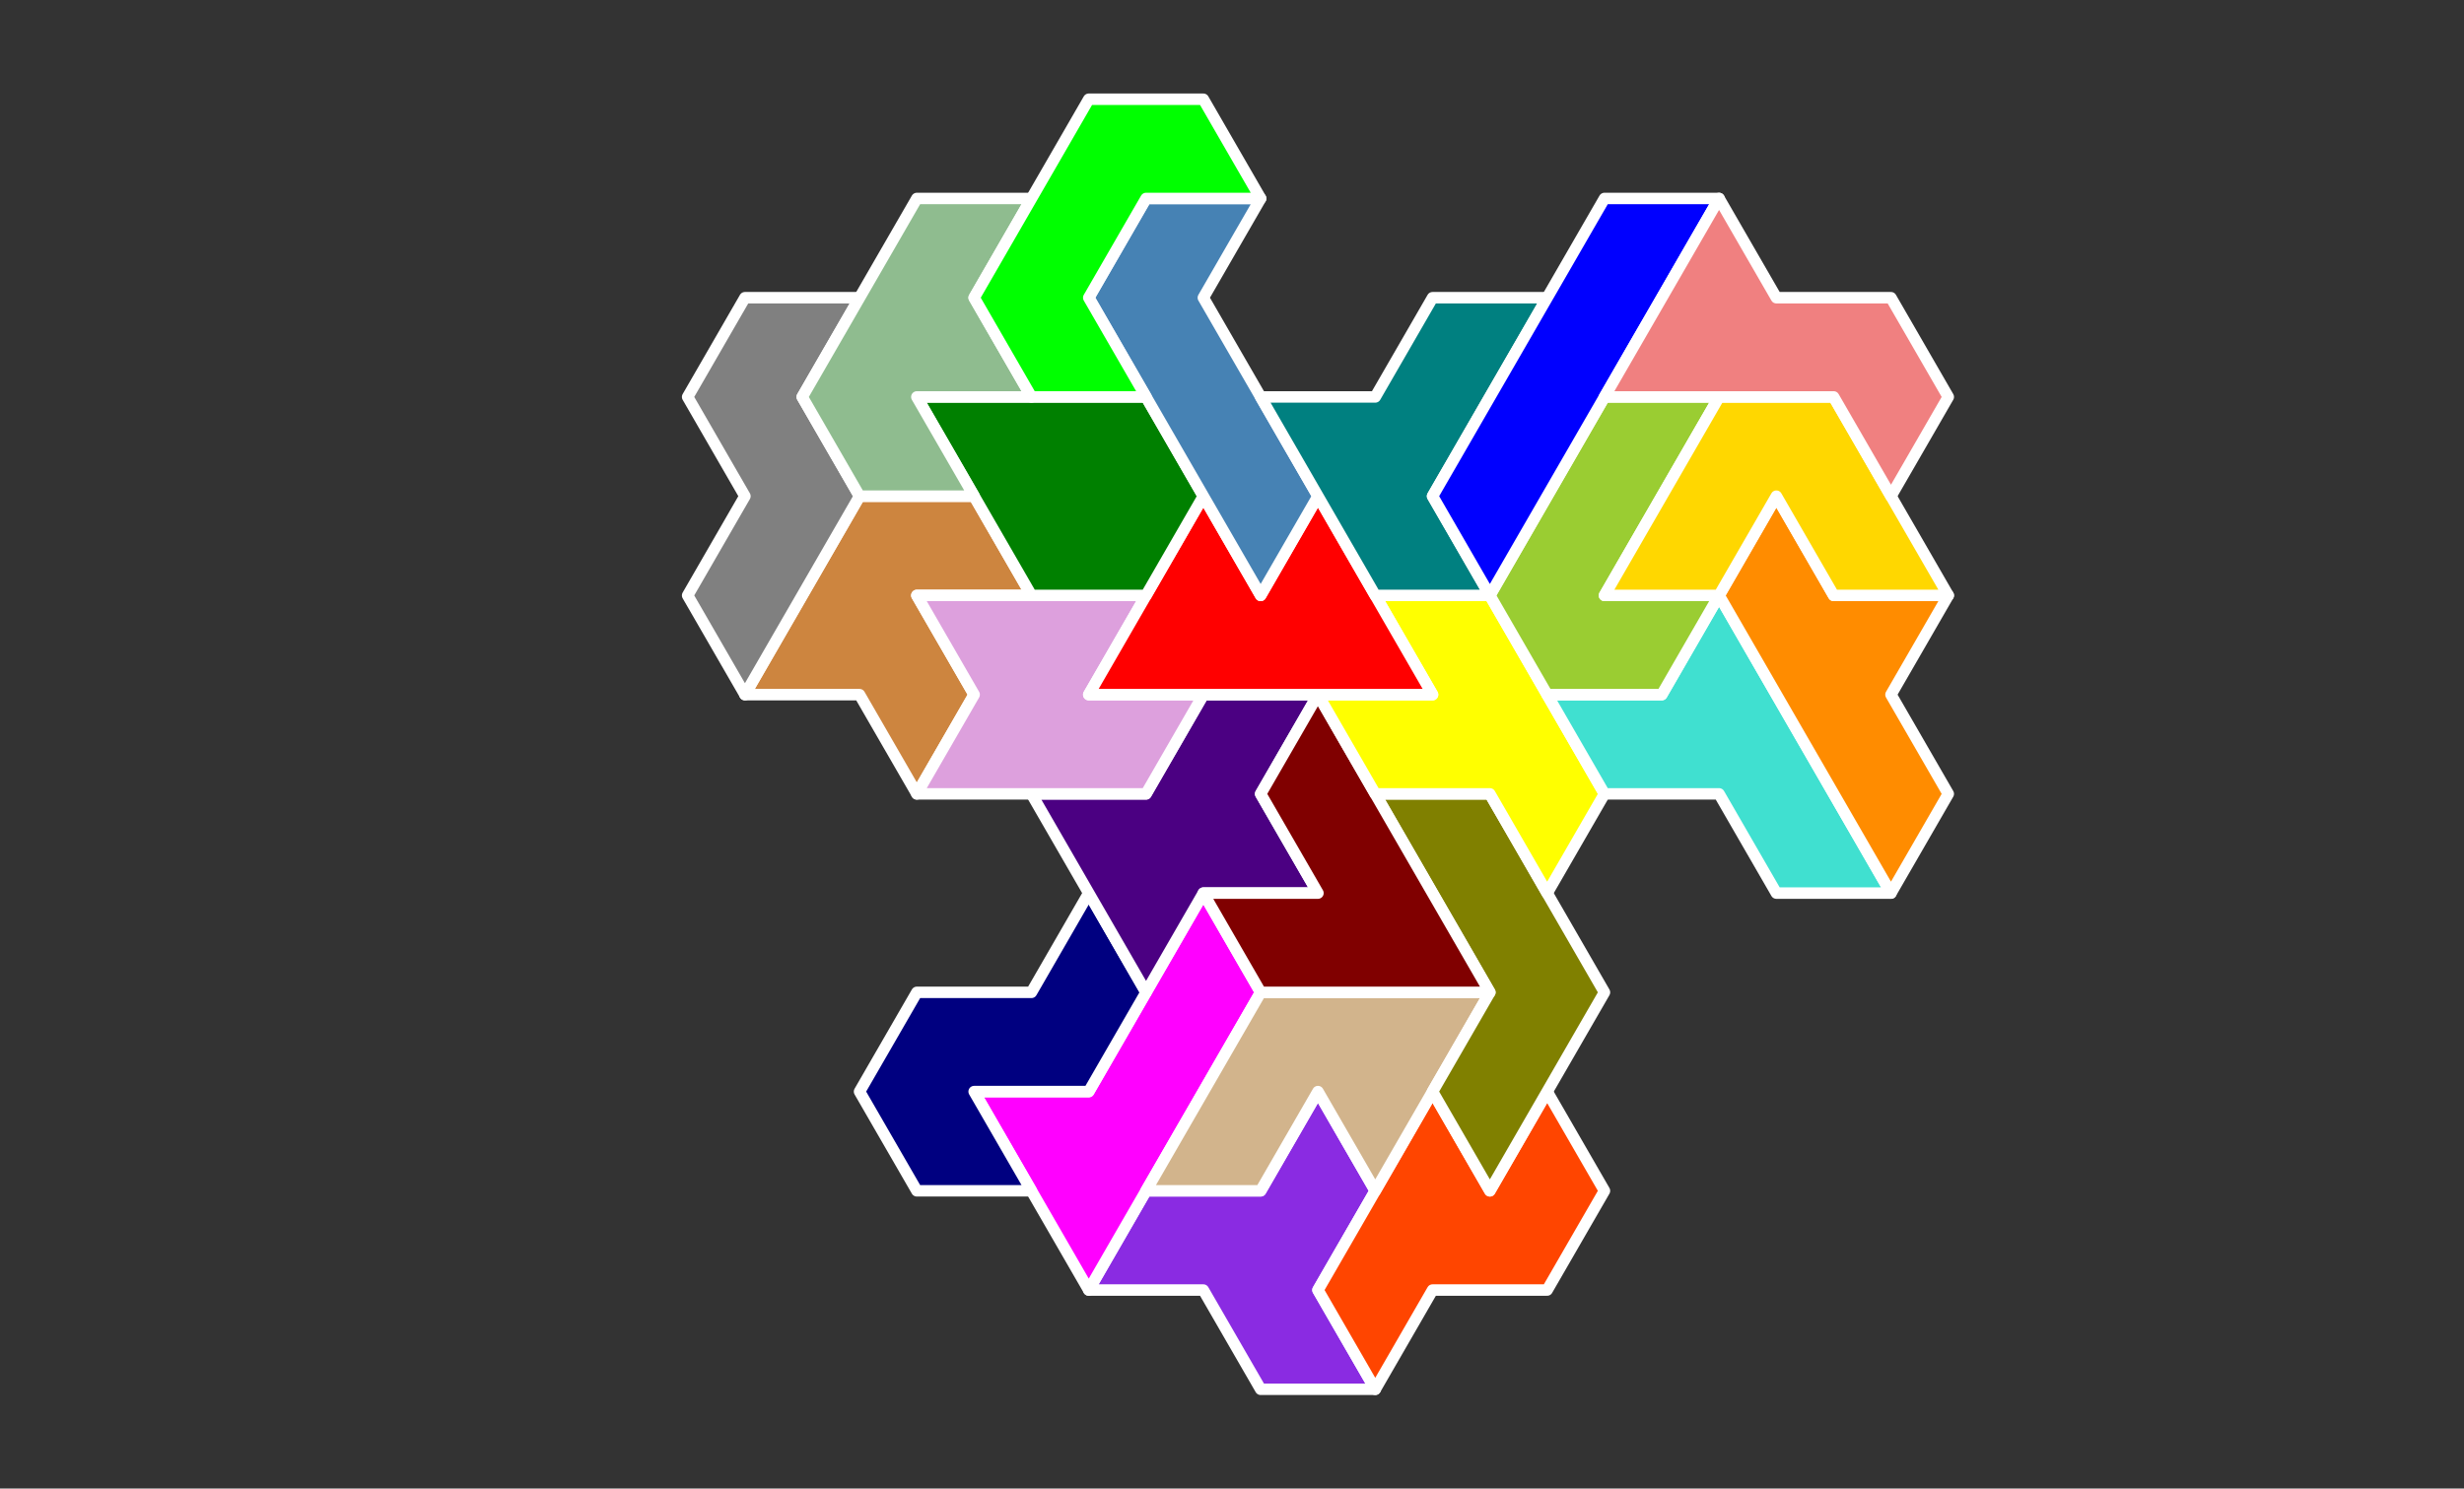 <?xml version="1.0" standalone="no"?>
<!-- Created by Polyform Puzzler (http://puzzler.sourceforge.net/) -->
<svg width="215.000" height="129.904"
     viewBox="0 0 215.000 129.904"
     xmlns="http://www.w3.org/2000/svg"
     xmlns:xlink="http://www.w3.org/1999/xlink">
<rect x="0" y="0" width="215.000" height="129.904" fill="#333333" stroke="none"/>
<g>
<polygon fill="blueviolet" stroke="white"
         stroke-width="1" stroke-linejoin="round"
         points="105.000,112.583 110.000,121.244 120.000,121.244 115.000,112.583 120.000,103.923 115.000,95.263 110.000,103.923 100.000,103.923 95.000,112.583">
<desc>W7</desc>
</polygon>
<polygon fill="orangered" stroke="white"
         stroke-width="1" stroke-linejoin="round"
         points="115.000,112.583 120.000,121.244 125.000,112.583 135.000,112.583 140.000,103.923 135.000,95.263 130.000,103.923 125.000,95.263">
<desc>Z7</desc>
</polygon>
<polygon fill="magenta" stroke="white"
         stroke-width="1" stroke-linejoin="round"
         points="90.000,103.923 95.000,112.583 110.000,86.603 105.000,77.942 95.000,95.263 85.000,95.263">
<desc>P7</desc>
</polygon>
<polygon fill="navy" stroke="white"
         stroke-width="1" stroke-linejoin="round"
         points="75.000,95.263 80.000,103.923 90.000,103.923 85.000,95.263 95.000,95.263 100.000,86.603 95.000,77.942 90.000,86.603 80.000,86.603">
<desc>S7</desc>
</polygon>
<polygon fill="tan" stroke="white"
         stroke-width="1" stroke-linejoin="round"
         points="100.000,103.923 110.000,103.923 115.000,95.263 120.000,103.923 130.000,86.603 110.000,86.603">
<desc>U7</desc>
</polygon>
<polygon fill="olive" stroke="white"
         stroke-width="1" stroke-linejoin="round"
         points="125.000,95.263 130.000,103.923 140.000,86.603 130.000,69.282 120.000,69.282 130.000,86.603">
<desc>R7</desc>
</polygon>
<polygon fill="indigo" stroke="white"
         stroke-width="1" stroke-linejoin="round"
         points="95.000,77.942 100.000,86.603 105.000,77.942 115.000,77.942 110.000,69.282 115.000,60.622 105.000,60.622 100.000,69.282 90.000,69.282">
<desc>X7</desc>
</polygon>
<polygon fill="maroon" stroke="white"
         stroke-width="1" stroke-linejoin="round"
         points="105.000,77.942 110.000,86.603 130.000,86.603 115.000,60.622 110.000,69.282 115.000,77.942">
<desc>G7</desc>
</polygon>
<polygon fill="yellow" stroke="white"
         stroke-width="1" stroke-linejoin="round"
         points="130.000,69.282 135.000,77.942 140.000,69.282 130.000,51.962 120.000,51.962 125.000,60.622 115.000,60.622 120.000,69.282">
<desc>Y7</desc>
</polygon>
<polygon fill="turquoise" stroke="white"
         stroke-width="1" stroke-linejoin="round"
         points="150.000,69.282 155.000,77.942 165.000,77.942 150.000,51.962 145.000,60.622 135.000,60.622 140.000,69.282">
<desc>H7</desc>
</polygon>
<polygon fill="darkorange" stroke="white"
         stroke-width="1" stroke-linejoin="round"
         points="160.000,69.282 165.000,77.942 170.000,69.282 165.000,60.622 170.000,51.962 160.000,51.962 155.000,43.301 150.000,51.962">
<desc>E7</desc>
</polygon>
<polygon fill="peru" stroke="white"
         stroke-width="1" stroke-linejoin="round"
         points="75.000,60.622 80.000,69.282 85.000,60.622 80.000,51.962 90.000,51.962 85.000,43.301 75.000,43.301 65.000,60.622">
<desc>A7</desc>
</polygon>
<polygon fill="plum" stroke="white"
         stroke-width="1" stroke-linejoin="round"
         points="80.000,69.282 100.000,69.282 105.000,60.622 95.000,60.622 100.000,51.962 80.000,51.962 85.000,60.622">
<desc>B7</desc>
</polygon>
<polygon fill="gray" stroke="white"
         stroke-width="1" stroke-linejoin="round"
         points="60.000,51.962 65.000,60.622 75.000,43.301 70.000,34.641 75.000,25.981 65.000,25.981 60.000,34.641 65.000,43.301">
<desc>N7</desc>
</polygon>
<polygon fill="red" stroke="white"
         stroke-width="1" stroke-linejoin="round"
         points="95.000,60.622 125.000,60.622 115.000,43.301 110.000,51.962 105.000,43.301">
<desc>M7</desc>
</polygon>
<polygon fill="yellowgreen" stroke="white"
         stroke-width="1" stroke-linejoin="round"
         points="130.000,51.962 135.000,60.622 145.000,60.622 150.000,51.962 140.000,51.962 150.000,34.641 140.000,34.641">
<desc>J7</desc>
</polygon>
<polygon fill="green" stroke="white"
         stroke-width="1" stroke-linejoin="round"
         points="85.000,43.301 90.000,51.962 100.000,51.962 105.000,43.301 100.000,34.641 80.000,34.641">
<desc>D7</desc>
</polygon>
<polygon fill="steelblue" stroke="white"
         stroke-width="1" stroke-linejoin="round"
         points="105.000,43.301 110.000,51.962 115.000,43.301 105.000,25.981 110.000,17.321 100.000,17.321 95.000,25.981">
<desc>L7</desc>
</polygon>
<polygon fill="teal" stroke="white"
         stroke-width="1" stroke-linejoin="round"
         points="115.000,43.301 120.000,51.962 130.000,51.962 125.000,43.301 135.000,25.981 125.000,25.981 120.000,34.641 110.000,34.641">
<desc>T7</desc>
</polygon>
<polygon fill="blue" stroke="white"
         stroke-width="1" stroke-linejoin="round"
         points="125.000,43.301 130.000,51.962 150.000,17.321 140.000,17.321">
<desc>I7</desc>
</polygon>
<polygon fill="gold" stroke="white"
         stroke-width="1" stroke-linejoin="round"
         points="140.000,51.962 150.000,51.962 155.000,43.301 160.000,51.962 170.000,51.962 160.000,34.641 150.000,34.641">
<desc>V7</desc>
</polygon>
<polygon fill="darkseagreen" stroke="white"
         stroke-width="1" stroke-linejoin="round"
         points="70.000,34.641 75.000,43.301 85.000,43.301 80.000,34.641 90.000,34.641 85.000,25.981 90.000,17.321 80.000,17.321">
<desc>F7</desc>
</polygon>
<polygon fill="lightcoral" stroke="white"
         stroke-width="1" stroke-linejoin="round"
         points="160.000,34.641 165.000,43.301 170.000,34.641 165.000,25.981 155.000,25.981 150.000,17.321 140.000,34.641">
<desc>Q7</desc>
</polygon>
<polygon fill="lime" stroke="white"
         stroke-width="1" stroke-linejoin="round"
         points="85.000,25.981 90.000,34.641 100.000,34.641 95.000,25.981 100.000,17.321 110.000,17.321 105.000,8.660 95.000,8.660">
<desc>C7</desc>
</polygon>
</g>
</svg>
